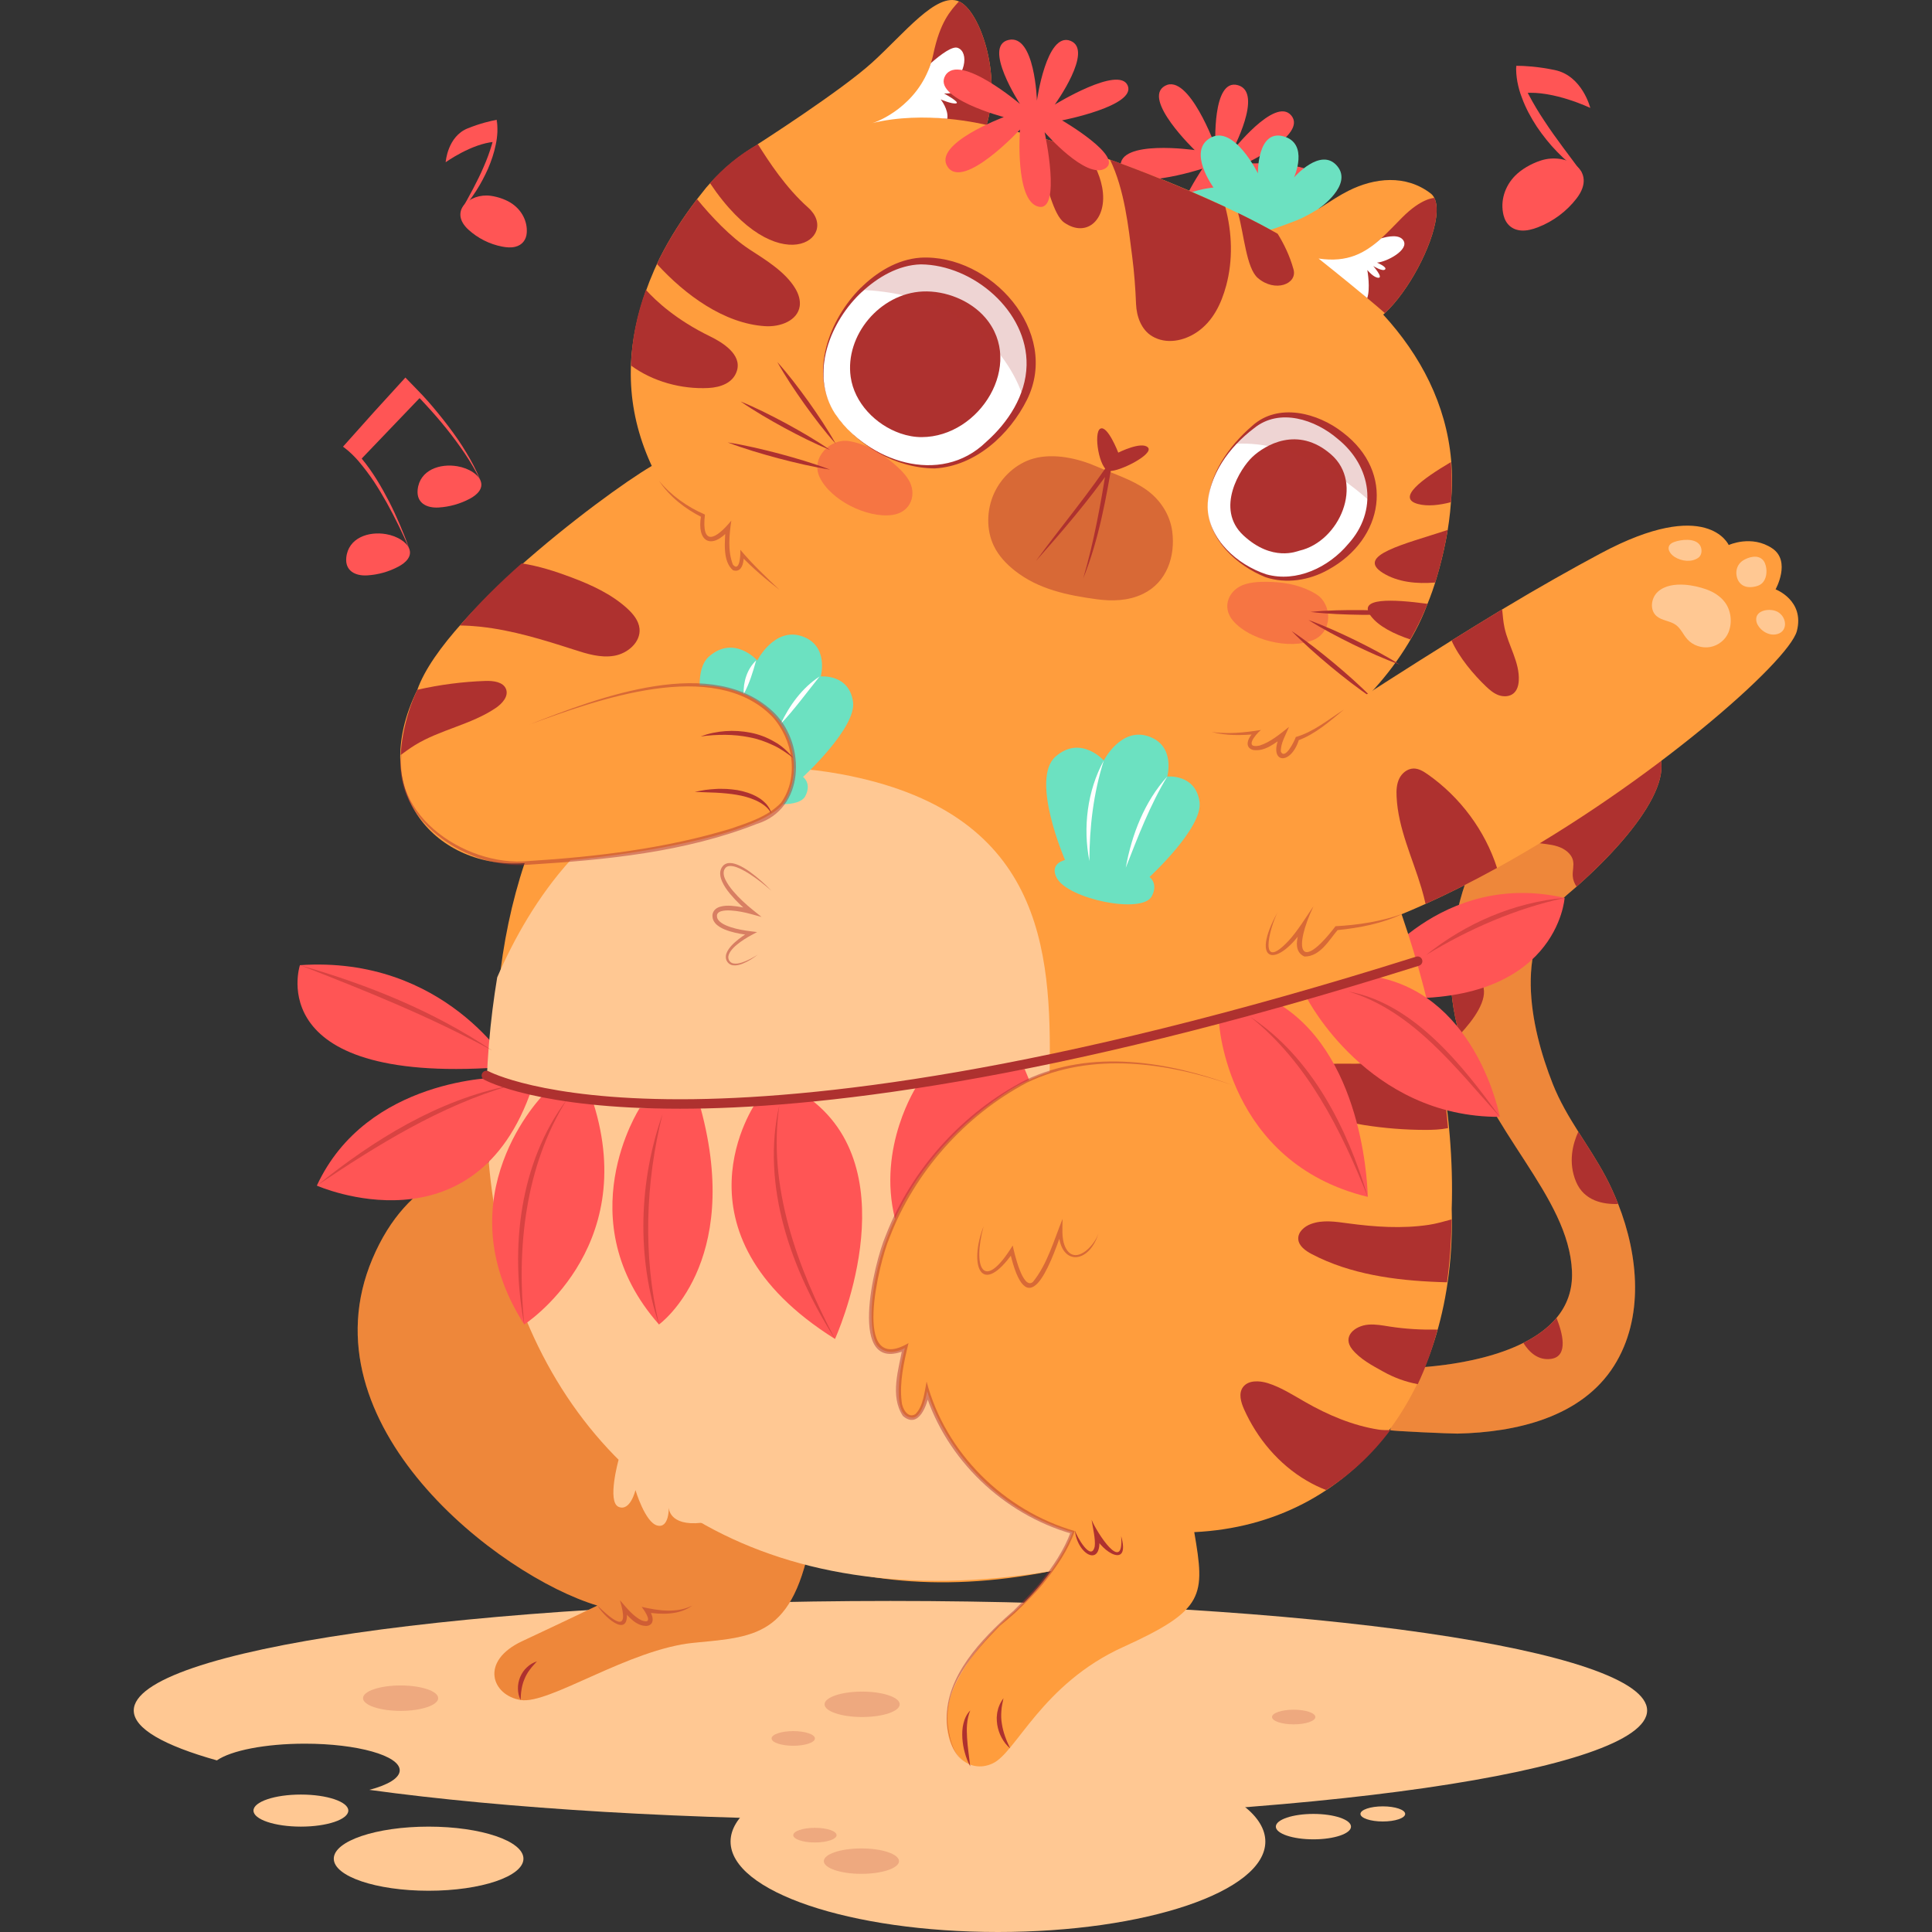 <?xml version="1.0" encoding="UTF-8"?>
<!-- Generator: Adobe Illustrator 25.2.3, SVG Export Plug-In . SVG Version: 6.00 Build 0)  -->
<svg xmlns="http://www.w3.org/2000/svg" xmlns:xlink="http://www.w3.org/1999/xlink" version="1.1" id="Capa_1" x="0px" y="0px" viewBox="0 0 512 512" style="enable-background:new 0 0 512 512;" xml:space="preserve" width="512" height="512">
<rect x="0" y="0" width="512" height="512" fill="#333333" stroke="none"/>
<g>
	<ellipse style="fill:#FFC893;" cx="264.468" cy="488.04" rx="70.861" ry="23.96"/>
	<path style="fill:#FFC893;" d="M436.504,453.292c0,16.021-89.787,29.021-200.535,29.021c-53.509,0-102.132-3.033-138.096-7.982   c4.958-1.292,8.058-3.137,8.058-5.179c0-3.899-11.259-7.059-25.133-7.059c-10.559,0-19.603,1.834-23.318,4.429   c-14.088-3.956-22.033-8.455-22.033-13.23c0-16.033,89.773-29.021,200.521-29.021C346.717,424.271,436.504,437.259,436.504,453.292   z"/>
	<path style="fill:#FF5555;" d="M316.609,39.773c0,0-20.26-2.918-19.637,4.433c0.624,7.351,21.686,0.497,21.686,0.497   s-10.786,15.757-6.102,20.104c4.684,4.347,11.435-16.374,11.435-16.374s3.197,16.373,9.158,16.043   c5.962-0.33-3.551-16.567-3.551-16.567s19.121,6.097,19.828,0.278c0.706-5.819-19.383-4.839-19.383-4.839   s16.442-7.589,12.161-12.743c-4.28-5.154-15.749,9.571-15.749,9.571s8.511-15.663,1.6-17.6c-6.91-1.936-5.955,16.209-5.955,16.209   s-7.07-19.493-13.356-16.042C302.459,26.194,316.609,39.773,316.609,39.773z"/>
	<g>
		<path style="fill:#FF9D3D;" d="M167.213,314.297c0,0-49.927-24.618-68.507,19.284c-18.58,43.903,33.494,84.113,59.607,91.909    c0,0-8.513,4.103-19.914,9.437c-11.401,5.334-8.023,14.361-0.422,15.592c7.601,1.231,28.714-13.54,46.027-15.182    c17.313-1.641,27.025-1.915,31.67-31.73C220.319,373.792,167.213,314.297,167.213,314.297z"/>
		<path style="opacity:0.2;fill:#AE312F;" d="M167.213,314.297c0,0-49.927-24.618-68.507,19.284    c-18.58,43.903,33.494,84.113,59.607,91.909c0,0-8.513,4.103-19.914,9.437c-11.401,5.334-8.023,14.361-0.422,15.592    c7.601,1.231,28.714-13.54,46.027-15.182c17.313-1.641,27.025-1.915,31.67-31.73C220.319,373.792,167.213,314.297,167.213,314.297    z"/>
	</g>
	<g>
		<g>
			<path style="fill:#FF9D3D;" d="M428.825,319.066c5.415,13.731,6.901,30.197-1.072,42.859     c-8.644,13.717-26.033,17.66-41.507,17.993c-1.6,0.028-17.861-0.68-17.818-0.917l3.301-16.438c0,0,18.717,0,31.977-6.678     c3.429-1.721,6.501-3.887,8.787-6.622c2.715-3.249,4.315-7.303,4.1-12.329c-0.843-20.09-22.475-36.986-29.805-62.712     c-1.715-6.025-2.658-12.523-2.343-19.673c0.043-1.25,0.143-2.527,0.271-3.818c1.386-13.564,6.073-24.921,12.188-33.779     c12.002-17.382,29.491-25.171,38.221-21.27c12.574,5.609,0.514,23.505-17.317,39.276c-0.858,0.75-1.743,1.513-2.629,2.263     c-14.46,12.231-9.687,34.848-3.701,49.981c1.815,4.595,4.244,8.691,6.787,12.717c2.443,3.86,4.972,7.664,7.187,11.801     C426.696,314.054,427.824,316.512,428.825,319.066z"/>
			<path style="opacity:0.2;fill:#AE312F;" d="M428.825,319.066c5.415,13.731,6.901,30.197-1.072,42.859     c-8.644,13.717-26.033,17.66-41.507,17.993c-1.6,0.028-17.861-0.68-17.818-0.917l3.301-16.438c0,0,18.717,0,31.977-6.678     c3.429-1.721,6.501-3.887,8.787-6.622c2.715-3.249,4.315-7.303,4.1-12.329c-0.843-20.09-22.475-36.986-29.805-62.712     c-1.715-6.025-2.658-12.523-2.343-19.673c0.043-1.25,0.143-2.527,0.271-3.818c1.386-13.564,6.073-24.921,12.188-33.779     c12.002-17.382,29.491-25.171,38.221-21.27c12.574,5.609,0.514,23.505-17.317,39.276c-0.858,0.75-1.743,1.513-2.629,2.263     c-14.46,12.231-9.687,34.848-3.701,49.981c1.815,4.595,4.244,8.691,6.787,12.717c2.443,3.86,4.972,7.664,7.187,11.801     C426.696,314.054,427.824,316.512,428.825,319.066z"/>
		</g>
		<path style="fill:#AE312F;" d="M417.809,234.96c-0.586-0.847-0.958-1.791-1.015-2.832c-0.086-1.333,0.357-2.679,0.086-3.998    c-0.4-1.916-2.257-3.249-4.186-3.846c-1.915-0.611-3.958-0.639-5.944-1.027c-3.943-0.764-7.573-3.11-9.845-6.303    c12.002-17.382,29.491-25.171,38.221-21.27C447.699,201.292,435.64,219.188,417.809,234.96z"/>
		<path style="fill:#AE312F;" d="M386.789,274.222c-1.715-6.025-2.658-12.523-2.343-19.673c3.086,0.777,7.03,2.569,8.53,6.581    C394.39,264.907,390.59,270.182,386.789,274.222z"/>
		<path style="fill:#AE312F;" d="M428.825,319.066c-3.943,0.139-9.016-0.791-11.159-5.9c-2.158-5.165-0.857-10.052,0.6-13.245    c2.443,3.86,4.972,7.664,7.187,11.801C426.696,314.054,427.824,316.512,428.825,319.066z"/>
		<path style="fill:#AE312F;" d="M411.121,360.106c-3.515,0.542-5.915-1.819-7.415-4.221c3.429-1.721,6.501-3.887,8.787-6.622    C414.022,353.095,415.779,359.37,411.121,360.106z"/>
	</g>
	<path style="fill:#6CE1C1;" d="M321.595,49.698c0,0-13.023,1.098-12.3,8.441c0.723,7.342,15.844,3.301,15.844,3.301   s-4.727,12.814,0.015,17.101c4.742,4.287,11.102-10.818,11.102-10.818s3.529,10.631,9.486,10.226   c5.957-0.406-0.168-13.084-0.168-13.084s15.596,2.417,16.223-3.411c0.628-5.828-12.354-6.131-12.354-6.131   s9.245-6.259,4.896-11.359c-4.349-5.1-11.416,3.073-11.416,3.073s4.096-9.073-2.84-10.921c-6.936-1.848-6.728,9.825-6.728,9.825   s-6.34-12.943-12.579-9.412C314.538,40.058,321.595,49.698,321.595,49.698z"/>
	<path style="fill:#FF9D3D;" d="M174.816,68.436l-0.055,0.101c-15.544,32.449-7.33,60.621,25.507,88.868   c43.516,36.533,141.581,42.323,141.581,42.323c11.651-4.942,29.379-20.794,36.355-39.448c0.032-0.094,0.072-0.166,0.104-0.26   c0.894-2.187,1.728-4.553,2.417-6.907c1.922-6.477,3.326-13.236,3.79-20.027c2.938-30.774-17.335-55.412-45.926-71.139   c-0.148-0.076-0.289-0.167-0.438-0.244c-0.474-0.281-0.971-0.556-1.476-0.816c-15.619-8.434-32.959-15.416-48.945-20.789   l-0.015-0.007c-5.161-1.697-10.149-3.156-14.991-4.393c-36.858-9.012-66.092-8.359-85.555,13.998   c-0.839,1.031-1.636,2.046-2.444,3.085C180.819,57.885,177.488,63.12,174.816,68.436z"/>
	<path style="fill:#FF5555;" d="M363.023,257.869c0,0,18.763-27.429,51.617-19.92c0,0-1.882,28.905-46.327,26.47L363.023,257.869z"/>
	<path style="fill:#FF5555;" d="M135.161,282.643c0,0-17.279-29.476-55.678-26.864C79.483,255.779,68.731,288.239,135.161,282.643z"/>
	<path style="fill:#FF9D3D;" d="M384.717,320.371c1.379,47.813-25.575,83.618-68.226,85.661   c2.886,16.841,2.886,20.589-18.789,30.419c-21.675,9.829-28.419,28.086-34.677,30.891c-6.302,2.912-12.6-2.64-12.074-12.634   c0.414-9.607,9.645-20.159,15.846-25.809c0.092-0.044,0.205-0.184,0.286-0.25c3.435-2.89,6.438-6.019,9.159-9.343c0,0,0,0,0-0.014   c0.796-0.968,1.568-1.975,2.258-2.929C157.251,440.573,111.569,311.057,139.031,228.74c-23.076,1.712-41.951-18.568-28.432-45.941   c7.406-21.174,55.78-56.535,64.038-60.337l167.658,64.517C362.305,208.71,386.405,269.872,384.717,320.371z"/>
	<g>
		<path style="fill:#FFFFFF;" d="M221.279,109.61c4.979,7.647,15.354,13.841,24.707,14.166c1.999,0.068,3.981-0.149,5.92-0.704    c8.413-2.451,15.827-9.834,19.303-17.601c0.095-0.173,0.174-0.354,0.254-0.535c3.358-7.901,1.88-16.943-3.498-23.65    c-6.297-7.846-17.918-14.477-28.34-11.379c-4.113,1.228-8.022,3.687-11.342,6.913l-0.015-0.008    C219.389,85.383,214.619,99.36,221.279,109.61z"/>
		<path style="fill:#AE312F;" d="M221.279,109.61c8.635,12.713,27.933,19.289,40.029,7.531c5.86-5.176,10.561-12.361,10.746-20.33    c0.321-14.363-14.156-26.632-28.021-26.75c-5.909,0.153-11.417,3.373-15.674,7.363c-0.014-0.008-0.303-0.166-0.316-0.172    l0.569-0.083C220.01,85.011,214.459,98.987,221.279,109.61z M221.279,109.61c-6.942-10.774-1.523-25.05,6.888-33.396    c0.014,0.007,0.33,0.161,0.343,0.168l-0.571,0.085c4.273-4.282,9.79-7.734,15.996-8.178c18.586-1.042,37.217,19.585,28.205,37.691    l0.037-0.075c-4.66,9.343-13.694,17.62-24.465,18.235C237.29,124.064,227.131,118.108,221.279,109.61z"/>
	</g>
	<path style="fill:#AE312F;" d="M296.351,119.953c0,0,6.198-3.129,7.869-1.365c1.671,1.764-7.673,6.517-10.298,6.219   c-2.625-0.298-4.234-10.241-2.313-11.208C293.531,112.631,296.351,119.953,296.351,119.953z"/>
	<path style="fill:#AE312F;" d="M274.558,148.644c6.492-8.966,14.492-18.378,20.457-27.669c-1.845,10.925-3.79,21.989-7.954,32.303   c2.852-9.664,4.611-19.625,6.23-29.554l1.147,0.428C288.509,132.663,281.434,140.89,274.558,148.644z"/>
	<path style="fill:#AE312F;" d="M238.633,114.862c-6.612-2.288-12.225-8.094-13.195-14.984   c-1.545-10.979,7.733-22.107,19.074-22.632c6.089-0.281,12.735,2.404,16.642,6.993c10.44,12.264-1.426,31.538-16.868,31.602   C242.384,115.848,240.473,115.498,238.633,114.862z"/>
	<g>
		<path style="fill:#FFFFFF;" d="M320.037,134.427c0.117,7.842,6.699,14.189,13.508,17.4c0.944,0.431,1.913,0.782,2.9,1.031    c11.918,3.051,25.768-7.691,27.169-19.502c0.165-1.209,0.173-2.444,0.045-3.674c-1.166-10.767-13.593-21.012-24.845-19.635    c-2.723,0.354-5.189,1.875-7.259,3.544c-1.419,1.136-2.828,2.499-4.151,4.018C323.219,122.35,319.946,128.594,320.037,134.427z"/>
		<path style="fill:#AE312F;" d="M320.037,134.427c0.296,8.589,7.849,15.213,15.542,17.773c8.052,2.252,16.558-1.889,21.691-8.013    c7.978-8.77,6.27-20.589-2.755-27.876c-5.944-5.118-15.432-8.315-22.183-2.825C325.799,118.407,320.195,125.969,320.037,134.427z     M320.037,134.427c0.124-8.522,5.545-16.176,11.812-21.571c6.863-6.228,17.409-3.452,24.039,1.776    c13.894,10.572,10.893,28.218-3.845,36.326c-5.009,2.835-11.198,3.851-16.706,1.99    C327.743,149.869,320.299,143.095,320.037,134.427z"/>
	</g>
	<path style="fill:#AE312F;" d="M344.36,145.936c-0.62,0.143-7.206,3.025-14.825-4.034c-7.62-7.059-0.84-17.846,2.422-20.868   c3.262-3.022,11.891-8.329,20.77-0.622C361.606,128.119,355.023,143.473,344.36,145.936z"/>
	<path style="fill:#FF9D3D;" d="M334.645,61.228c0.319,0.497,5.483,8.536,11.684,15.407c2.131,2.336,4.37,4.543,6.592,6.26   c3.594,2.794,7.12,4.314,9.926,3.042c1.217-0.557,2.479-1.441,3.755-2.595c0.138-0.114,0.284-0.242,0.407-0.363   c6.317-5.897,12.576-17.72,13.582-25.353c0.285-2.127,0.156-3.912-0.475-5.162c-0.243-0.495-0.565-0.883-0.978-1.206   c-6.599-5.062-14.883-4.171-21.781-0.699c-4.743,2.382-9.08,6.045-14.067,7.968c-0.379,0.137-3.629,1.421-6.046,2.191l-0.568,0.17   C335.622,61.214,334.814,61.371,334.645,61.228z"/>
	<path style="fill:#FF9D3D;" d="M200.574,38.373c0.785,0.201,52.385,12.949,59.277-1.081c0.657-1.344,1.195-2.749,1.613-4.179   c4.078-13.649-1.942-30.409-7.314-32.732l-0.015-0.008c-5.93-2.555-14.525,8.528-23.013,16.208   C222.764,24.163,201.231,37.936,200.574,38.373z"/>
	<path style="fill:#AE312F;" d="M241.288,30.333c0,0,4.048,0.612,9.757,1.131c5.994,0.555,10.194,1.609,10.419,1.65   c4.078-13.649-1.942-30.409-7.314-32.732l-0.015-0.008c-2.286,2.483-4.998,5.467-6.792,13.952   c-0.171,0.836-0.393,1.627-0.637,2.389C243.144,28.023,241.288,30.333,241.288,30.333z"/>
	<path style="fill:#AE312F;" d="M356.842,70.804c0,0-0.257,3.387,5.49,8.195c1.769,1.466,3.419,2.87,4.677,3.98   c6.317-5.897,12.576-17.72,13.582-25.353c0.285-2.127,0.156-3.912-0.475-5.162c0,0-3.329-0.07-8.579,5.231   c-1.912,1.936-3.68,3.816-5.494,5.47C361.744,67.069,356.842,70.804,356.842,70.804z"/>
	<path style="opacity:0.48;fill:#EB4949;" d="M240.729,127.059c2.388,3.782,0.752,8.73-4.273,9.41   c-6.728,0.91-16.419-3.971-19.258-10.041c-2.397-5.125,2.879-10.293,7.698-9.543c4.073,0.634,7.793,2.623,10.919,5.13   C237.269,123.181,239.391,124.939,240.729,127.059z"/>
	<path style="opacity:0.48;fill:#EB4949;" d="M330.113,154.782c-4.378,1.258-6.571,5.999-3.305,9.771   c4.373,5.051,14.936,7.725,21.226,5.06c5.31-2.25,4.949-9.521,0.851-12.097c-3.464-2.177-7.598-3.118-11.647-3.287   C335.355,154.15,332.567,154.077,330.113,154.782z"/>
	<path style="fill:#AE312F;" d="M294.158,42.299c3.86,7.921,4.9,17.976,5.878,25.634c0.544,4.199,0.862,8.429,1.029,12.656   c0.133,3.174,1.323,6.781,4.303,8.538c3.743,2.205,8.406,1.224,11.824-1.101c4.281-2.897,6.471-7.573,7.761-12.344   c1.819-6.753,1.575-14.013-0.236-20.842c-0.319-0.146-0.654-0.3-0.989-0.454C313.378,49.647,303.513,45.62,294.158,42.299z"/>
	<path style="fill:#AE312F;" d="M366.485,151.841c3.963,2.466,9.011,2.94,13.856,2.533c0.13-0.413,0.261-0.827,0.384-1.262   c0.123-0.399,0.253-0.812,0.368-1.234c1.046-3.731,1.929-7.546,2.565-11.433C372.228,144.207,359.065,147.206,366.485,151.841z"/>
	<path style="fill:#AE312F;" d="M363.289,163.246c2.09,2.795,6.274,4.82,10.458,6.217c0.503-0.887,0.999-1.796,1.488-2.727   c1.057-2.043,2.057-4.19,2.97-6.456c0.032-0.094,0.072-0.166,0.104-0.26C368.985,158.767,359.605,158.317,363.289,163.246z"/>
	<path style="fill:#FFC893;" d="M284.228,406.033c0,0-1.314,4.221-5.729,10.329c-77.014,12.676-125.308-22.977-142.639-76.332   c-9.43-29.003-7.673-59.352-4.1-81.01c4.458-10.274,10.73-21.464,19.432-31.085c21.246-1.972,52.038-7.441,56.924-15.758   c1.457-2.485,2.243-5.442,2.286-8.538c3.972,0.222,8.116,0.722,12.431,1.513c53.438,9.885,55.838,46.329,55.338,78.942   c-4.172,1.333-8.244,3.235-12.117,5.845c-36.663,24.629-37.564,62.559-33.377,66.849c2.986,3.054,7.13,0.43,7.13,0.43   s-4.829,18.424,2,18.465c2.758,0.028,3.901-7.025,3.901-7.025S253.094,396.8,284.228,406.033z"/>
	<path style="fill:#AE312F;" d="M375.804,133.572c2.51,0.664,5.609,0.319,8.711-0.486c0.026-0.153,0.038-0.313,0.049-0.473   c0.21-3.349,0.217-6.746-0.053-10.157C376.799,127.005,369.985,132.035,375.804,133.572z"/>
	<path style="fill:#AE312F;" d="M272.725,35.697c0.897,2.366,1.908,5.012,2.604,6.979c2.194,6.231,3.808,14.327,6.729,16.331   c6.101,4.195,11.583-1.077,10.026-9.384c-0.712-3.786-2.557-7.065-4.354-9.525l-0.015-0.007   C282.554,38.393,277.567,36.934,272.725,35.697z"/>
	<path style="fill:#AE312F;" d="M328.1,56.452c1.603,5.78,2.199,14.626,5.248,17.232c4.596,3.92,10.504,1.565,9.454-2.266   c-1.014-3.72-2.65-6.965-4.213-9.471C335.304,60.088,331.815,58.255,328.1,56.452z"/>
	<path style="opacity:0.48;fill:#AE312F;" d="M206.592,156.331c-3.632-2.805-7.13-5.76-10.299-9.101l0.798-0.319   c0.124,1.689-0.315,5.052-2.841,4.211c-2.911-2.502-2.081-7.8-1.974-11.318l1.086,0.52c-4.816,5.558-8.83,3.307-7.557-3.724   l0.288,0.525c-4.533-2.281-8.648-5.471-11.451-9.718c3.227,3.919,7.547,6.954,12.169,8.965c-0.977,8.616,2.926,6.583,6.998,1.588   c-0.548,3.749-1.003,8.081,0.424,11.677c1.857,2.165,2.04-2.838,1.96-3.937C199.364,149.5,203.012,152.906,206.592,156.331z"/>
	<path style="opacity:0.21;fill:#AE312F;" d="M228.283,76.821c33.8,1.473,42.016,25.576,42.926,28.651   c0.095-0.173,0.174-0.354,0.254-0.535c3.358-7.901,1.88-16.943-3.498-23.65c-6.297-7.846-17.918-14.477-28.34-11.379   C235.512,71.136,231.602,73.596,228.283,76.821z"/>
	<path style="opacity:0.21;fill:#AE312F;" d="M327.403,117.61c15.617-0.904,29.489,9.586,36.211,15.747   c0.165-1.209,0.173-2.444,0.045-3.674c-1.166-10.767-13.593-21.012-24.845-19.635c-2.723,0.354-5.189,1.875-7.259,3.544   C330.135,114.729,328.726,116.092,327.403,117.61z"/>
	<path style="fill:#AE312F;" d="M188.16,48.542c17.949,26.767,34.876,14.357,25.986,6.451c-5.954-5.303-10.402-12.178-13.298-16.775   C195.985,40.963,191.75,44.402,188.16,48.542z"/>
	<path style="fill:#AE312F;" d="M174.816,68.436l-0.055,0.101c-0.2,0.507-0.423,0.984-0.63,1.468   c7.433,8.135,17.744,15.737,28.607,16.434c4.099,0.262,8.645-1.481,9.198-5.319c0.211-1.537-0.29-3.2-1.179-4.674   c-2.615-4.378-7.742-7.499-12.139-10.355c-4.996-3.257-10.104-8.679-13.893-13.31C180.819,57.885,177.488,63.12,174.816,68.436z"/>
	<path style="fill:#AE312F;" d="M171.176,76.82c-2.409,6.578-3.76,13.276-3.941,20.059c5.784,4.254,13.358,6.306,20.517,5.945   c3.192-0.167,6.566-1.332,7.549-4.597c1.309-4.317-3.833-7.482-7.124-9.085C179.244,84.801,173.855,79.789,171.176,76.82z"/>
	<path style="fill:#AE312F;" d="M363.647,184.98c-3.875-2.579-7.507-5.451-11.078-8.394c-3.547-2.973-7.034-6.019-10.275-9.361   c3.877,2.577,7.508,5.449,11.078,8.394C356.919,178.594,360.405,181.641,363.647,184.98z"/>
	<path style="fill:#AE312F;" d="M370.982,176.142c-4.258-1.53-8.348-3.402-12.398-5.358c-4.033-1.99-8.024-4.066-11.847-6.487   c4.259,1.527,8.35,3.4,12.398,5.358C363.167,171.647,367.158,173.723,370.982,176.142z"/>
	<path style="fill:#AE312F;" d="M374.415,162.445c-4.528,0.448-9.052,0.515-13.574,0.489c-4.523-0.064-9.044-0.224-13.562-0.768   c4.528-0.451,9.051-0.517,13.574-0.489C365.376,161.745,369.898,161.905,374.415,162.445z"/>
	<path style="fill:#FFFFFF;" d="M249.291,26.345c0,0,2.984,1.296,4.11,1.045c1.141-0.244-3.244-2.632-3.244-2.632   c2.716,0.216,5.906-1.376,5.172-1.81c-0.741-0.456-4.348,0.09-4.348,0.09c4.774-2.44,6.007-9.199,2.817-10.361   c-1.364-0.499-4.248,1.546-7.091,4.038c-3.562,11.308-14.02,15.59-15.698,15.945c6.998-1.738,14.328-1.715,20.037-1.196   C251.436,29.003,249.291,26.345,249.291,26.345z"/>
	<path style="fill:#FFFFFF;" d="M362.332,78.999c0.852-2.537,0.097-7.048,0.024-7.437c0.154,0.172,1.739,2.079,2.973,2.049   c1.294-0.036-1.405-3.108-1.405-3.108s2.519,1.556,3.143,0.898c0.632-0.635-2.151-1.81-2.151-1.81   c2.492-0.14,8.624-3.359,6.993-5.881c-1.065-1.639-3.958-1.114-5.867-0.544c-4.299,3.905-8.888,6.495-16.598,5.353   C349.445,68.517,356.585,74.19,362.332,78.999z"/>
	<path style="opacity:0.48;fill:#AE312F;" d="M303.894,129.865c3.486,2.509,6.163,6.41,6.762,10.98   c0.868,6.625-1.469,13.492-7.732,16.532c-3.887,1.887-8.212,1.981-12.271,1.433c-7.779-1.051-15.428-2.629-21.68-7.547   c-2.267-1.784-4.327-3.939-5.617-6.635c-1.977-4.132-1.945-9.43,0.083-13.888c2.029-4.458,6.007-7.973,10.429-9.213   c5.439-1.526,11.878-0.024,16.748,2.095C294.954,125.51,300.062,127.106,303.894,129.865z"/>
	<path style="fill:#AE312F;" d="M219.957,124.45c-4.645-0.723-9.192-1.813-13.715-2.994c-4.513-1.218-9.002-2.528-13.393-4.209   c4.646,0.72,9.193,1.811,13.715,2.994C211.077,121.462,215.566,122.772,219.957,124.45z"/>
	<path style="fill:#AE312F;" d="M196.258,106.388c4.185,1.706,8.189,3.747,12.149,5.871c3.942,2.157,7.837,4.397,11.55,6.975   c-4.187-1.704-8.191-3.745-12.149-5.871C203.868,111.204,199.973,108.963,196.258,106.388z"/>
	<path style="fill:#AE312F;" d="M205.996,95.938c2.981,3.323,5.652,6.868,8.247,10.467c2.564,3.621,5.051,7.297,7.224,11.197   c-2.983-3.321-5.654-6.866-8.247-10.467C210.658,103.513,208.172,99.836,205.996,95.938z"/>
	<path style="fill:#FF5555;" d="M266.023,31.029c0,0-19.116,7.147-14.85,13.248c4.266,6.101,19.13-9.936,19.13-9.936   s-1.41,18.875,4.869,20.419c6.279,1.544,1.663-19.722,1.663-19.722s11.074,12.725,16.097,9.587   c5.023-3.138-11.481-12.725-11.481-12.725s19.734-3.835,17.401-9.239c-2.332-5.404-19.325,5.055-19.325,5.055   s10.47-14.468,4.133-16.909c-6.336-2.44-8.863,15.863-8.863,15.863s-0.523-17.705-7.519-16.087   c-6.996,1.618,3.024,16.958,3.024,16.958s-16.026-13.589-19.751-7.579C246.828,25.974,266.023,31.029,266.023,31.029z"/>
	<path style="fill:#AE312F;" d="M204.426,215.623c-0.861-1.689-2.46-2.712-4.057-3.48c-1.636-0.742-3.392-1.216-5.187-1.521   c-1.799-0.298-3.628-0.46-5.474-0.558l-5.593-0.201c0.917-0.213,1.847-0.345,2.777-0.521c0.932-0.146,1.876-0.189,2.819-0.26   c0.944-0.089,1.893,0,2.843-0.006c0.948,0.055,1.897,0.176,2.842,0.306c1.879,0.345,3.757,0.907,5.434,1.898   c0.854,0.46,1.6,1.12,2.267,1.816C203.705,213.846,204.271,214.676,204.426,215.623z"/>
	<path style="fill:#AE312F;" d="M185.686,195.175c2.067-0.805,4.278-1.252,6.507-1.417c2.232-0.173,4.494-0.023,6.706,0.412   c2.214,0.428,4.359,1.246,6.301,2.382c1.996,1.063,3.625,2.679,5.062,4.34c-1.786-1.317-3.538-2.602-5.52-3.473   c-1.945-0.91-3.979-1.632-6.094-2.018c-2.101-0.437-4.255-0.636-6.422-0.666C190.058,194.733,187.873,194.843,185.686,195.175z"/>
	<path style="fill:#FF9D3D;" d="M476.19,167.222c-2.115,8.108-38.807,40.387-79.457,62.795c-6.258,3.443-12.616,6.664-18.946,9.524   c-3.929,1.777-7.844,3.402-11.731,4.873c-48.565,18.326-24.59-46.857-24.59-46.857s20.76-13.828,43.208-27.809   c4.458-2.777,8.973-5.553,13.417-8.247c9.601-5.79,18.878-10.991,26.133-14.869c28.252-15.102,33.906-2.194,33.906-2.194   s6.073-2.804,11.545,0.889c5.043,3.401,0.872,10.857,0.872,10.857S478.29,159.1,476.19,167.222z"/>
	<path style="opacity:0.48;fill:#AE312F;" d="M338.615,241.674c-2.267,4.422-5.186,16.208,2.852,7.668   c2.299-2.465,4.72-6.387,6.629-9.196c-5.245,11.057-3.997,18.119,5.827,5.316c6.019-0.335,12.111-1.247,17.81-3.303   c-5.468,2.618-11.493,3.756-17.502,4.355l0.405-0.223c-2.399,2.773-4.764,7.255-8.952,7.198c-3.453-1.539-1.576-6.179-0.639-8.765   l1.011,0.548C338.491,256.997,331.012,255.356,338.615,241.674z"/>
	<path style="opacity:0.48;fill:#AE312F;" d="M356.135,188.055c-3.785,3.131-7.542,6.503-12.242,8.206l0.373-0.327   c-2.306,7.468-8.688,6.257-4.84-1.492l0.956,0.758c-2.454,1.672-5.106,4.041-8.31,3.55c-2.727-0.808-0.994-3.857,0.507-4.976   l0.361,0.771c-3.949,0.366-7.995,0.449-11.846-0.563c4.342,0.602,8.766,0.16,13.06-0.531c-1.553,1.294-4.497,4.995-0.35,4.131   c2.872-0.892,5.458-3.1,7.803-4.948c-0.814,1.999-2.287,4.386-2.164,6.58c1.152,2.22,3.569-2.764,3.966-3.901   C348.085,193.981,352.07,190.661,356.135,188.055z"/>
	<path style="fill:#FFC893;" d="M461.918,148.532c-0.777,0.501-1.432,1.299-1.676,2.381c-0.244,1.082-0.012,2.467,0.712,3.41   c0.949,1.236,2.385,1.387,3.583,1.225c0.9-0.122,1.796-0.375,2.471-1.023c1.02-0.979,1.397-2.862,0.929-4.631   c-0.122-0.46-0.302-0.921-0.581-1.288C465.918,146.715,463.165,147.728,461.918,148.532z"/>
	<path style="fill:#FFC893;" d="M465.418,164.356c0.081,0.915,0.608,1.748,1.28,2.395c0.988,0.951,2.385,1.572,3.763,1.393   c3.41-0.444,3.246-4.443,0.719-5.947C469.263,161.056,465.174,161.579,465.418,164.356z"/>
	<path style="fill:#FFC893;" d="M442.772,144.118c-1.193,0.993-0.364,2.61,1.028,3.478c1.868,1.164,4.462,1.478,6.263,0.218   c1.068-0.747,1.081-2.469,0.359-3.448c-1.353-1.832-4.942-1.402-6.806-0.714C443.265,143.782,442.986,143.94,442.772,144.118z"/>
	<path style="fill:#FFC893;" d="M446.455,154.962c-2.64-0.183-5.3,0.226-7.094,1.844c-1.836,1.656-2.227,4.861-0.35,6.473   c1.414,1.214,3.576,1.231,5.094,2.32c1.344,0.965,1.965,2.603,3.066,3.825c1.463,1.624,3.829,2.43,6.016,2.05   c2.187-0.381,4.117-1.934,4.909-3.951c1.01-2.573,0.678-5.709-1-7.941c-1.216-1.617-3.035-2.737-4.972-3.419   C450.52,155.598,448.494,155.103,446.455,154.962z"/>
	<path style="fill:#AE312F;" d="M267.711,463.348c-0.944-0.763-1.683-1.759-2.266-2.832c-0.588-1.076-0.974-2.266-1.174-3.49   c-0.105-0.613-0.111-1.237-0.127-1.857c0.073-0.619,0.071-1.243,0.258-1.84c0.242-1.214,0.826-2.33,1.531-3.297   c-0.232,1.194-0.515,2.305-0.562,3.446c-0.085,1.127-0.054,2.252,0.141,3.357C265.841,459.059,266.658,461.194,267.711,463.348z"/>
	<path style="fill:#AE312F;" d="M257.123,468.101c-0.641-1.13-1.084-2.348-1.431-3.591c-0.354-1.243-0.567-2.527-0.658-3.829   c-0.068-1.3-0.045-2.627,0.282-3.918c0.304-1.279,0.863-2.553,1.807-3.459c-0.972,2.393-0.992,4.825-0.835,7.297   C256.426,463.074,256.838,465.537,257.123,468.101z"/>
	<path style="fill:#AE312F;" d="M137.977,450.519c-0.489-0.91-0.701-1.955-0.719-2.999c-0.028-1.05,0.191-2.112,0.597-3.096   c0.427-0.972,1.015-1.893,1.812-2.587c0.754-0.734,1.687-1.243,2.65-1.574c-0.686,0.776-1.373,1.451-1.921,2.23   c-0.576,0.749-1.028,1.565-1.382,2.415C138.274,446.61,138.02,448.488,137.977,450.519z"/>
	<path style="opacity:0.48;fill:#AE312F;" d="M158.313,425.49c4.253,4.065,8.686,7.761,5.974-1.418   c1.677,1.906,3.492,4.297,5.824,5.374c3.277,1.157,0.781-2.514-0.079-3.612c4.351,0.995,9.286,1.765,13.437-0.344   c-3.459,2.558-8.169,2.41-12.258,1.779l0.577-0.898c1.131,1.25,2.106,4.187-0.392,4.518c-2.828,0.064-4.756-2.403-6.449-4.311   l0.998-0.494C167.374,434.623,160.624,429.208,158.313,425.49z"/>
	<path style="fill:#6CE1C1;" d="M304.642,232.404c0,0,14.199-13.054,13.246-19.892c-1.043-7.485-8.556-6.722-8.556-6.722   s2.295-8.217-5.013-10.667c-7.308-2.449-11.801,6.424-11.801,6.424s-6.099-6.867-12.763-1.067   c-6.837,5.951,2.491,27.434,2.491,27.434s-4.267,0.866-2.178,4.776c2.974,5.566,22.598,9.656,25.157,4.837   C307.034,234.121,304.642,232.404,304.642,232.404z"/>
	<path style="fill:#6CE1C1;" d="M213.401,211.011c-0.772,1.444-3.043,2.083-5.972,2.124c0.271-0.319,0.5-0.639,0.686-0.958   c1.457-2.485,2.243-5.442,2.286-8.538c0.172-9.496-6.572-20.201-21.818-21.825c-1.029-0.111-2.086-0.181-3.158-0.208   c-0.028-3.207,0.629-6.012,2.501-7.65c6.658-5.789,12.759,1.069,12.759,1.069s4.501-8.871,11.802-6.428   c7.316,2.458,5.015,10.677,5.015,10.677s7.515-0.763,8.559,6.72c0.957,6.831-13.245,19.895-13.245,19.895   S215.202,207.595,213.401,211.011z"/>
	<path style="fill:#FFFFFF;" d="M309.332,205.791c-4.537,7.494-7.804,16.025-10.995,24.175   C299.908,221.229,303.291,212.423,309.332,205.791z"/>
	<path style="fill:#FFFFFF;" d="M292.518,201.549c-2.744,8.626-3.799,17.602-3.817,26.633   C286.955,219.274,288.135,209.549,292.518,201.549z"/>
	<path style="opacity:0.48;fill:#AE312F;" d="M204.426,236.041c-1.892-1.632-3.844-3.202-5.94-4.528   c-1.051-0.651-2.132-1.264-3.262-1.681c-1.092-0.398-2.436-0.588-3.032,0.245c-0.665,0.808-0.459,2.029,0.056,3.067   c0.516,1.055,1.237,2.043,2.017,2.98c1.578,1.861,3.419,3.556,5.327,5.086l2.234,1.791l-2.769-0.76   c-1.745-0.479-3.575-0.848-5.36-0.95c-0.887-0.051-1.789-0.036-2.556,0.187c-0.775,0.232-1.221,0.689-1.133,1.402   c0.019,0.67,0.564,1.285,1.268,1.749c0.7,0.477,1.553,0.799,2.402,1.086c1.716,0.559,3.554,0.87,5.355,1.092l1.613,0.199   l-1.415,0.757c-1.366,0.73-2.726,1.576-3.92,2.569c-0.603,0.492-1.163,1.035-1.607,1.64c-0.441,0.595-0.785,1.293-0.674,1.959   c0.1,0.671,0.618,1.271,1.333,1.387c0.712,0.146,1.508-0.004,2.249-0.241c1.494-0.489,2.915-1.257,4.255-2.123   c-1.259,0.988-2.623,1.862-4.14,2.458c-0.756,0.289-1.576,0.52-2.454,0.404c-0.897-0.089-1.717-0.841-1.879-1.767   c-0.184-0.95,0.244-1.815,0.705-2.5c0.476-0.702,1.055-1.302,1.669-1.845c1.227-1.099,2.566-2.006,3.986-2.838l0.198,0.956   c-1.907-0.152-3.767-0.483-5.612-1.041c-0.916-0.298-1.836-0.624-2.693-1.185c-0.826-0.527-1.743-1.399-1.825-2.637   c-0.087-0.58,0.094-1.231,0.498-1.728c0.406-0.494,0.951-0.762,1.457-0.923c1.028-0.305,2.025-0.322,2.993-0.269   c1.94,0.139,3.784,0.54,5.628,1.069l-0.535,1.031c-1.968-1.62-3.802-3.351-5.434-5.323c-0.809-0.987-1.561-2.046-2.089-3.267   c-0.26-0.609-0.464-1.269-0.487-1.983c-0.026-0.712,0.196-1.474,0.688-2.038c0.486-0.599,1.304-0.865,1.992-0.818   c0.701,0.025,1.34,0.222,1.944,0.459c1.202,0.492,2.279,1.172,3.302,1.91C200.815,232.567,202.693,234.236,204.426,236.041z"/>
	<path style="fill:#AE312F;" d="M284.865,405.626c0.473,1.516,4.305,8.396,5.245,4.212c0.271-1.934-0.551-5.14-0.826-7.092   c1.314,3.291,8.654,14.735,7.829,4.329c2.521,8.798-5.045,4.385-7.109-0.3l1.17-0.409   C292.63,415.84,285.604,412.374,284.865,405.626z"/>
	<path style="fill:#AE312F;" d="M383.745,298.963c-1.986,0.403-4.058,0.472-6.087,0.472c-5.415-0.014-10.845-0.444-16.189-1.291   c-6.101-0.972-12.502-2.707-16.574-7.219c-1.043-1.152-1.943-2.61-1.7-4.124c0.257-1.624,1.743-2.804,3.286-3.499   c3.901-1.763,8.416-1.374,12.731-1.402c6.087-0.028,12.159-0.972,17.96-2.791c1.357-0.5,2.558-1.013,3.729-1.596   C382.116,284.302,383.088,291.452,383.745,298.963z"/>
	<path style="fill:#AE312F;" d="M384.703,323.148c-0.086,5.97-0.514,11.523-1.229,16.674c-0.714-0.014-1.443-0.042-2.158-0.069   c-11.602-0.431-23.447-2.041-33.649-7.386c-1.686-0.888-3.515-2.166-3.615-4.026c-0.1-1.833,1.586-3.318,3.358-3.971   c3.072-1.152,6.501-0.625,9.759-0.18c7.087,0.958,14.374,1.472,21.49,0.402C380.702,324.286,382.717,323.69,384.703,323.148z"/>
	<path style="fill:#AE312F;" d="M380.959,352.359c-1.414,5.331-3.186,10.121-5.229,14.453c-3.215-0.583-6.287-1.721-9.13-3.304   c-2.872-1.597-6.13-3.304-8.216-5.873c-2.815-3.457,0.657-6.303,4.272-6.595c1.886-0.153,3.772,0.222,5.644,0.514   C372.515,352.206,376.73,352.428,380.959,352.359z"/>
	<path style="fill:#AE312F;" d="M368.443,379.001c-5.158,6.9-11.059,12.051-17.003,15.883c-1.772-0.694-3.501-1.527-5.129-2.485   c-7.444-4.345-13.174-11.218-16.632-18.951c-0.828-1.874-1.5-4.165-0.286-5.831c1.372-1.888,4.286-1.777,6.544-1.083   c3.558,1.111,6.701,3.165,9.93,4.998c6.015,3.443,12.574,6.248,19.504,7.331C366.271,379.001,367.342,379.001,368.443,379.001z"/>
	<path style="fill:#AE312F;" d="M162.764,173.789c-3.615,0.625-7.273-0.528-10.745-1.652c-8.03-2.582-16.189-5.123-24.633-6.04   c-1.829-0.194-3.644-0.319-5.487-0.333c4.9-5.803,10.573-11.37,16.345-16.466c4.501,0.694,8.902,2.097,13.174,3.707   c5.315,1.999,10.587,4.415,14.76,8.205c1.6,1.458,3.086,3.249,3.3,5.387C169.837,170.138,166.379,173.178,162.764,173.789z"/>
	<path style="fill:#AE312F;" d="M131.387,187.617c-6.516,4.429-14.803,5.748-21.504,9.899c-1.272,0.791-2.486,1.68-3.686,2.555   c0.157-3.499,0.857-7.4,2.2-11.69c0.586-1.86,1.314-3.721,2.2-5.581c5.915-1.347,11.959-2.138,18.032-2.346   c2.1-0.069,4.715,0.236,5.472,2.152C134.845,184.521,133.102,186.451,131.387,187.617z"/>
	<path style="fill:#AE312F;" d="M402.491,180.384c-0.071,1.25-0.428,2.582-1.414,3.388c-1.057,0.875-2.629,0.916-3.929,0.458   c-1.286-0.472-2.358-1.374-3.343-2.318c-3.272-3.124-7.115-7.65-9.13-12.162c4.458-2.777,8.973-5.553,13.417-8.247   c0.171,1.61,0.271,3.235,0.614,4.818C399.719,171.096,402.763,175.525,402.491,180.384z"/>
	<path style="fill:#AE312F;" d="M396.733,230.017c-6.258,3.443-12.616,6.664-18.946,9.524c-0.3-1.402-0.686-2.804-1.086-4.179   c-2.372-8.011-6.187-15.772-6.587-24.213c-0.086-1.624-0.014-3.304,0.686-4.776c0.7-1.472,2.172-2.693,3.844-2.707   c1.357,0,2.572,0.749,3.672,1.513C386.989,211.247,393.547,220.118,396.733,230.017z"/>
	<path style="fill:#FF5555;" d="M132.357,285.549c0,0-35.114-0.05-48.387,28.651c0,0,42.073,18.699,57.081-25.991L132.357,285.549z"/>
	<path style="fill:#FF5555;" d="M144.089,290.02c0,0-26.935,27.021-5.161,60.985c0,0,30.614-19.706,18.315-58.711L144.089,290.02z"/>
	<path style="fill:#FF5555;" d="M169.505,293.699c0,0-19.248,29.687,5.134,57.305c0,0,22.266-15.944,11.046-57.305H169.505z"/>
	<path style="fill:#FF5555;" d="M323.039,270.848c0,0,1.938,37.226,39.43,46.341c0,0-0.312-36.404-23.086-50.848L323.039,270.848z"/>
	<path style="fill:#FF5555;" d="M200.381,292.12c0,0-24.258,34.4,20.903,62.72c0,0,19.832-43.448-6.371-63.446L200.381,292.12z"/>
	<path style="fill:#FF5555;" d="M272.712,286.218c-2.272,1.028-4.501,2.263-6.659,3.721c-14.731,9.899-23.69,21.936-28.862,33.084   c-4.815-19.187,5.843-35.336,5.843-35.336l28.497-4.396C271.775,283.944,272.526,285.565,272.712,286.218z"/>
	<path style="fill:#FF5555;" d="M346.377,264.565c0,0,16.185,31.571,51.095,31.412c0,0-5.813-31.368-31.972-36.93   C365.5,259.048,353.012,263.007,346.377,264.565z"/>
	<path style="fill:#AE312F;" d="M180.216,293.828c-37.546,0-51.362-7.395-51.932-7.711c-0.608-0.335-0.829-1.1-0.492-1.708   c0.334-0.607,1.099-0.83,1.708-0.492c0.134,0.072,13.964,7.397,50.723,7.397c0.162,0,0.32,0,0.484,0   c34.27-0.06,95.85-6.665,194.6-37.79c0.668-0.208,1.369,0.16,1.578,0.821c0.209,0.663-0.16,1.369-0.822,1.578   c-99.364,31.318-161.32,37.899-195.796,37.906C180.251,293.828,180.232,293.828,180.216,293.828z"/>
	<path style="opacity:0.48;fill:#AE312F;" d="M255.609,466.857c-3.096-1.803-3.902-5.826-4.531-9.093   c-1.558-11.66,7.478-21.779,15.495-29.116l0.223-0.085c-0.148,0.001-0.205,0.106-0.181,0.059c0.678-0.586,1.455-1.334,2.159-1.897   l-0.084,0.057c2.225-2.218,5.34-5.287,7.252-7.736l-0.097,0.259c0,0-0.001-0.148-0.001-0.154c3.198-4.014,6.185-8.411,7.94-13.257   l0.312,0.585c-18.144-5.198-33.289-19.584-38.961-37.671l1.156-0.055c-0.414,3.352-2.784,10.158-7.02,6.487   c-3.508-5.382-1.102-12.366-0.068-18.18l0.936,0.685c-15.958,7.059-8.436-23.277-5.457-30.195   c6.802-17.644,20.359-32.685,37.135-41.349c17.381-8.254,37.725-4.942,55.102,1.481c-17.441-6.127-37.585-9.057-54.767-0.776   c-16.443,8.7-29.749,23.687-36.409,41.047c-2.776,6.374-10.229,36.902,5.021,27.987c-1.214,4.999-2.437,10.356-1.817,15.49   c0.121,1.869,1.686,4.596,3.65,3.32c2.078-2.076,2.395-5.814,2.962-8.616c4.993,18.942,20.546,34.18,39.26,39.613   c-1.799,5.123-4.899,9.603-8.276,13.799l0.094-0.256c0,0-0.001,0.151-0.001,0.156c-1.994,2.496-5.214,5.681-7.559,7.905   c-0.476,0.446-1.476,1.286-2.012,1.759l0.094-0.091c-0.093,0.109-0.122,0.188-0.362,0.215l0.222-0.085l-2.121,1.765l0.026-0.023   c-6.959,7.163-15.125,16.098-13.683,26.849C251.816,461.002,252.553,465.011,255.609,466.857z"/>
	<path style="opacity:0.48;fill:#AE312F;" d="M79.483,255.779c17.877,5.117,35.481,12.182,50.948,22.616   C114.106,269.464,96.804,262.517,79.483,255.779z"/>
	<path style="opacity:0.48;fill:#AE312F;" d="M83.971,314.201c14.947-12.086,32.119-22.744,51.191-26.513   C116.58,293.108,99.93,303.482,83.971,314.201z"/>
	<path style="opacity:0.48;fill:#AE312F;" d="M175.568,295.281c-4.542,18.177-5.198,37.44-0.929,55.723   C168.647,333.099,169.331,313.034,175.568,295.281z"/>
	<path style="opacity:0.48;fill:#AE312F;" d="M138.928,351.005c-3.794-20.156-1.302-42.875,11.293-59.611   C139.184,309.001,136.862,330.666,138.928,351.005z"/>
	<path style="opacity:0.48;fill:#AE312F;" d="M377.93,253.086c10.429-8.385,23.329-13.987,36.71-15.136   C401.612,240.808,389.307,246.159,377.93,253.086z"/>
	<path style="opacity:0.48;fill:#AE312F;" d="M397.472,295.978c-11.496-12.725-23.048-28.14-40.117-33.221   C374.717,265.93,387.631,282.403,397.472,295.978z"/>
	<path style="opacity:0.48;fill:#AE312F;" d="M362.469,317.189c-7.036-17.691-15.995-35.676-31.162-47.736   C347.621,280.195,357.055,298.912,362.469,317.189z"/>
	<path style="opacity:0.48;fill:#AE312F;" d="M221.284,354.84c-11.485-18.054-19.719-40.593-14.724-62.076   C203.328,314.391,211.317,335.939,221.284,354.84z"/>
	<path style="fill:#FFFFFF;" d="M206.886,191.852c2.322-4.928,5.71-9.584,10.316-12.579   C214.19,183.029,210.199,188.431,206.886,191.852z"/>
	<path style="fill:#FFFFFF;" d="M197.084,183.952c-0.147-3.239,0.912-6.682,3.3-8.927   C199.505,178.167,198.629,181.097,197.084,183.952z"/>
	<path style="opacity:0.48;fill:#AE312F;" d="M140.289,192.018c18.171-7.167,49.012-19.025,65.095-2.911   c8.234,8.45,7.854,25.308-4.762,29.221c-19.177,7.558-40.071,9.551-60.477,10.823c-17.648,1.561-39.715-14.295-32.676-33.537   c-6.511,19.032,15.344,34.285,32.643,32.57c18.053-1.139,36.35-3.321,53.675-8.617c4.661-1.598,9.753-3.211,13.205-6.841   c4.881-6.856,3.117-16.897-2.409-22.885C189.106,174.132,158.199,185.475,140.289,192.018z"/>
	<path style="opacity:0.48;fill:#AE312F;" d="M260.655,324.985c-2.945,10.982-0.072,17.726,7.723,5.087   c0.389,1.814,2.667,11.985,5.374,9.635c3.84-4.761,5.55-11.07,7.841-16.688c-0.02,2.249-0.285,5.035,0.571,7.152   c2.329,5.616,7.786,0.286,8.961-3.369c-2.526,8.453-10.584,8.808-10.585-0.923l0.972,0.177   c-3.428,10.023-9.364,25.516-13.916,5.537l1.011,0.177C259.902,344.228,256.696,335.23,260.655,324.985z"/>
	<path style="fill:#FFC893;" d="M163.934,386.852c0,0-3.113,11.159,0,12.479c3.113,1.319,4.471-4.447,4.471-4.447   s2.546,8.569,5.771,9.394c3.225,0.824,3.055-4.782,3.055-4.782s-0.072,5.001,8.62,4.067c8.692-0.934-8.45-22.372-8.45-22.372   L163.934,386.852z"/>
	<path style="fill:#FFC893;" d="M92.307,479.826c0,2.347-5.626,4.249-12.566,4.249c-6.94,0-12.566-1.902-12.566-4.249   c0-2.346,5.626-4.249,12.566-4.249C86.681,475.577,92.307,477.479,92.307,479.826z"/>
	<path style="fill:#FFC893;" d="M138.719,492.572c0,4.693-11.252,8.497-25.131,8.497c-13.88,0-25.131-3.805-25.131-8.497   c0-4.693,11.252-8.498,25.131-8.498C127.467,484.075,138.719,487.879,138.719,492.572z"/>
	<path style="fill:#FFC893;" d="M358.03,484.075c0,1.86-4.46,3.368-9.96,3.368c-5.501,0-9.96-1.508-9.96-3.368   c0-1.86,4.459-3.368,9.96-3.368C353.571,480.707,358.03,482.215,358.03,484.075z"/>
	<path style="fill:#FFC893;" d="M372.382,480.707c0,1.107-2.653,2.003-5.925,2.003c-3.272,0-5.925-0.897-5.925-2.003   c0-1.106,2.653-2.003,5.925-2.003C369.73,478.703,372.382,479.6,372.382,480.707z"/>
	<path style="opacity:0.2;fill:#AE312F;" d="M238.243,493.22c0,1.86-4.46,3.368-9.96,3.368c-5.501,0-9.96-1.508-9.96-3.368   s4.459-3.368,9.96-3.368C233.784,489.852,238.243,491.36,238.243,493.22z"/>
	<path style="opacity:0.2;fill:#AE312F;" d="M238.436,451.661c0,1.86-4.46,3.368-9.96,3.368c-5.501,0-9.96-1.508-9.96-3.368   s4.459-3.368,9.96-3.368C233.976,448.293,238.436,449.802,238.436,451.661z"/>
	<path style="opacity:0.2;fill:#AE312F;" d="M116.123,450.031c0,1.86-4.459,3.368-9.96,3.368c-5.501,0-9.96-1.508-9.96-3.368   c0-1.86,4.459-3.368,9.96-3.368C111.664,446.663,116.123,448.171,116.123,450.031z"/>
	<path style="opacity:0.2;fill:#AE312F;" d="M221.703,486.335c0,1.072-2.57,1.941-5.741,1.941c-3.171,0-5.741-0.869-5.741-1.941   c0-1.072,2.57-1.941,5.741-1.941C219.132,484.393,221.703,485.262,221.703,486.335z"/>
	<path style="opacity:0.2;fill:#AE312F;" d="M215.962,460.703c0,1.072-2.57,1.941-5.741,1.941s-5.741-0.869-5.741-1.941   c0-1.072,2.57-1.941,5.741-1.941S215.962,459.631,215.962,460.703z"/>
	<path style="opacity:0.2;fill:#AE312F;" d="M348.586,455.029c0,1.072-2.57,1.941-5.741,1.941c-3.17,0-5.741-0.869-5.741-1.941   s2.57-1.941,5.741-1.941C346.016,453.088,348.586,453.957,348.586,455.029z"/>
	<g>
		<path style="fill:#FF5555;" d="M102.325,141.555c-4.657-0.816-10.041,0.986-10.558,6.233c-0.344,3.501,2.396,4.881,5.541,4.696    c2.901-0.171,5.763-0.978,8.326-2.35c1.731-0.926,3.713-2.61,2.783-4.81c-0.387-0.916-1.155-1.619-1.979-2.176    C105.27,142.36,103.836,141.82,102.325,141.555z"/>
		<path style="fill:#FF5555;" d="M121.238,123.567c-4.657-0.817-10.041,0.986-10.558,6.233c-0.344,3.501,2.396,4.88,5.541,4.696    c2.901-0.171,5.763-0.978,8.326-2.349c1.731-0.926,3.712-2.61,2.783-4.81c-0.387-0.916-1.155-1.619-1.979-2.176    C124.184,124.372,122.749,123.831,121.238,123.567z"/>
		<path style="fill:#FF5555;" d="M127.327,127.332c-1.214-2.494-2.621-4.88-4.164-7.172c-1.554-2.285-3.19-4.511-4.925-6.66    c-1.735-2.149-3.546-4.236-5.422-6.261c-1.845-2.057-3.838-3.96-5.759-5.934l0.816-0.032l-7.817,8.738l-7.903,8.66l-0.076-0.829    c1.42,1.102,2.661,2.38,3.811,3.718l0.132,0.154l-0.001,0.199v0.012l-0.13-0.351c2.904,3.498,5.18,7.409,7.247,11.39    c1.027,1.997,1.954,4.042,2.84,6.1c0.882,2.06,1.716,4.141,2.442,6.259c-1.767-4.113-3.739-8.128-5.894-12.033    c-1.086-1.947-2.231-3.858-3.454-5.715c-1.237-1.846-2.578-3.613-3.999-5.299l-0.129-0.153l-0.001-0.198v-0.012l0.131,0.352    c-1.129-1.288-2.341-2.505-3.683-3.524l-0.487-0.37l0.41-0.459l7.813-8.741l7.899-8.663l0.414-0.454l0.403,0.423    c1.922,2.019,3.93,3.961,5.753,6.063c1.828,2.099,3.586,4.257,5.266,6.475c1.679,2.217,3.273,4.504,4.7,6.893    C124.991,122.291,126.305,124.752,127.327,127.332z"/>
		<path style="fill:#FF5555;" d="M111.573,105.103l-16.094,16.81c-1.207-1.396-2.464-2.64-3.747-3.621l15.716-17.401    C107.449,100.891,109.134,102.488,111.573,105.103z"/>
	</g>
	<g>
		<path style="fill:#FF5555;" d="M130.045,51.891c2.172,0.303,4.315,1.127,5.768,2.157c2.474,1.755,3.994,4.589,3.782,7.646    c-0.129,1.848-1.193,3.245-3.033,3.704c-1.142,0.285-2.347,0.175-3.502-0.049c-3.309-0.639-6.433-2.209-8.92-4.482    C118.784,55.973,124.531,51.122,130.045,51.891z"/>
		<path style="fill:#FF5555;" d="M131.61,31.764c0.012,0.031-0.02,0.005-0.015-0.012c0.066-0.012,0.027,0.025,0.042,0.036    l0.016,0.103l0.031,0.205l0.052,0.413l0.059,0.832c0.027,0.556,0.035,1.115,0.017,1.674c-0.055,1.115-0.19,2.235-0.436,3.322    c-0.436,2.195-1.164,4.32-2.041,6.366c-1.806,4.068-4.183,7.879-7.181,11.141c1.117-1.908,2.159-3.837,3.191-5.761    c1.011-1.935,1.985-3.884,2.839-5.88c0.87-1.989,1.623-4.022,2.226-6.102c0.319-1.038,0.573-2.089,0.769-3.158    c0.104-0.534,0.195-1.072,0.261-1.615l0.084-0.818l0.038-0.411l0.016-0.207l0.008-0.103c0.014-0.01-0.026-0.05,0.04-0.038    C131.63,31.769,131.599,31.795,131.61,31.764z"/>
		<path style="fill:#FF5555;" d="M131.052,37.584c-6.075,0.471-12.945,5.409-12.945,5.409s0.451-6.82,5.84-8.976    c3.4-1.362,6.125-1.979,7.664-2.254C131.699,33.714,131.483,35.673,131.052,37.584z"/>
	</g>
	<g>
		<path style="fill:#FF5555;" d="M408.339,42.538c-2.679,0.871-5.205,2.395-6.81,4.024c-2.735,2.776-4.021,6.702-3.065,10.521    c0.578,2.309,2.238,3.837,4.668,4.004c1.509,0.104,3.007-0.307,4.419-0.849c4.041-1.552,7.639-4.239,10.275-7.674    C423.5,45.17,415.141,40.327,408.339,42.538z"/>
		<path style="fill:#FF5555;" d="M419.209,45.762c-2.417-1.562-4.561-3.48-6.555-5.533c-2.002-2.052-3.793-4.307-5.407-6.694    c-1.57-2.413-2.967-4.972-3.949-7.704c-0.532-1.342-0.912-2.761-1.185-4.183c-0.118-0.717-0.224-1.433-0.273-2.155    c-0.024-0.361-0.04-0.721-0.048-1.081l0.009-0.541l0.01-0.269l0.005-0.135c0.013-0.017-0.025-0.059,0.028-0.053    c0.008,0.021-0.011,0.059-0.009,0.018l0.686,1.915c0.248,0.659,0.492,1.312,0.775,1.95c0.536,1.284,1.136,2.523,1.796,3.742    c1.291,2.441,2.703,4.809,4.248,7.106c1.51,2.321,3.154,4.563,4.805,6.821L419.209,45.762z"/>
		<path style="fill:#FF5555;" d="M403.851,24.67c7.79-0.771,17.589,3.932,17.589,3.932s-2.103-8.525-9.404-10.04    c-4.607-0.959-8.191-1.127-10.199-1.128C402.163,19.919,402.876,22.35,403.851,24.67z"/>
	</g>
</g>















</svg>
